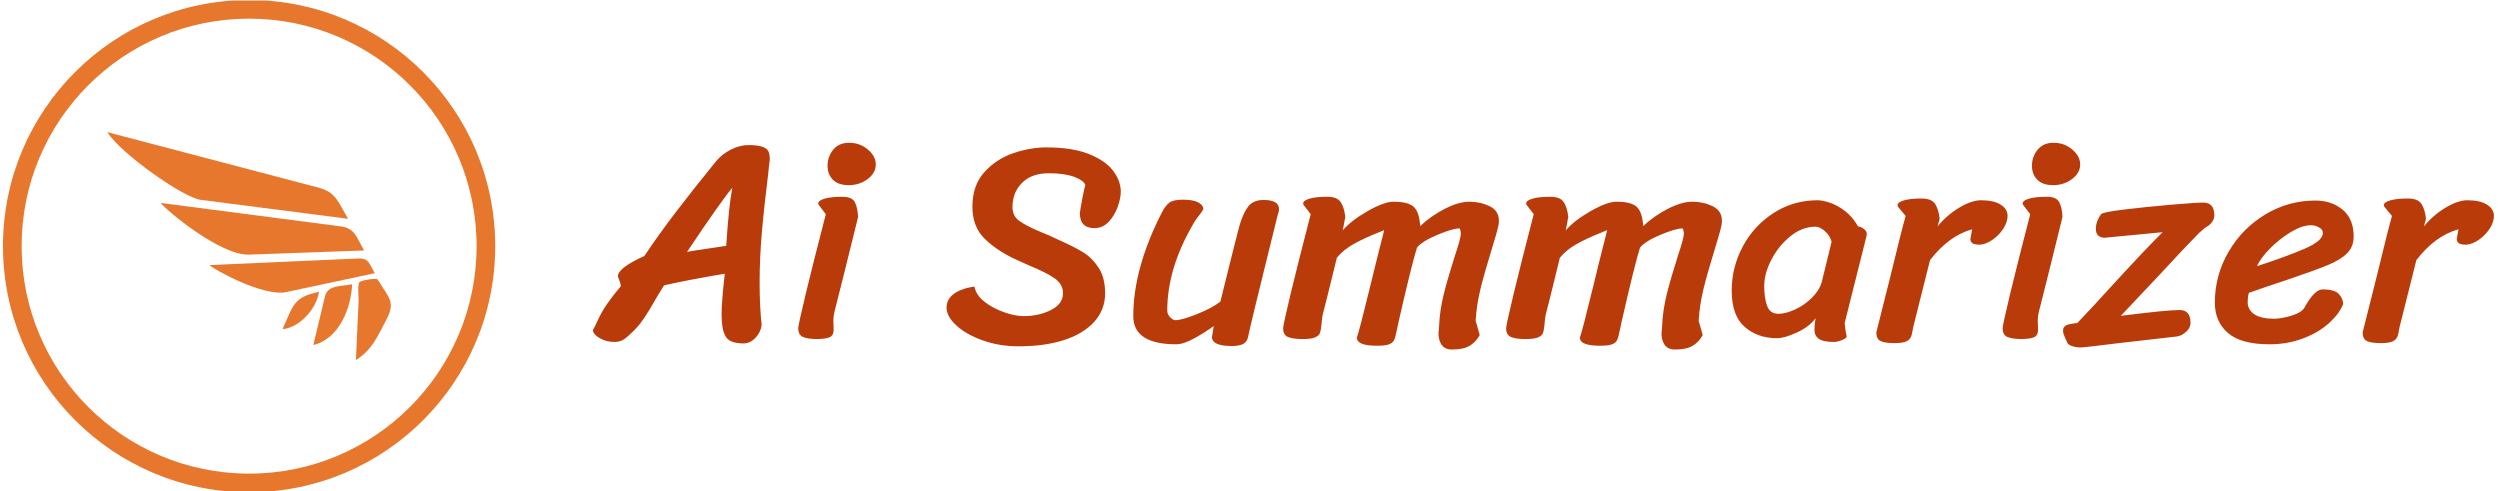 <svg xmlns="http://www.w3.org/2000/svg" version="1.1" xmlns:xlink="http://www.w3.org/1999/xlink" xmlns:svgjs="http://svgjs.dev/svgjs" width="2000" height="393" viewBox="0 0 2000 393"><g transform="matrix(1,0,0,1,-1.212,0.405)"><svg viewBox="0 0 396 78" data-background-color="#ffbe79" preserveAspectRatio="xMidYMid meet" height="393" width="2000" xmlns="http://www.w3.org/2000/svg" xmlns:xlink="http://www.w3.org/1999/xlink"><g id="tight-bounds" transform="matrix(1,0,0,1,0.24,-0.08)"><svg viewBox="0 0 395.52 78.161" height="78.161" width="395.52"><g><svg viewBox="0 0 518.241 102.412" height="78.161" width="395.52"><g transform="matrix(1,0,0,1,122.721,29.699)"><svg viewBox="0 0 395.52 43.014" height="43.014" width="395.52"><g id="textblocktransform"><svg viewBox="0 0 395.52 43.014" height="43.014" width="395.52" id="textblock"><g><svg viewBox="0 0 395.52 43.014" height="43.014" width="395.52"><g transform="matrix(1,0,0,1,0,0)"><svg width="395.52" viewBox="-0.85 -33.65 327.32 35.6" height="43.014" data-palette-color="#ba3b0a"><path d="M21.85-11.1Q15.3-10 11.4-9.1L11.4-9.1Q10.2-7.2 9.85-6.55L9.85-6.55Q8.8-4.7 7.98-3.48 7.15-2.25 6.2-1.3L6.2-1.3Q5.15-0.25 4.48 0.2 3.8 0.65 2.9 0.65L2.9 0.65Q1.4 0.65 0.28-0.03-0.85-0.7-0.85-1.4L-0.85-1.4Q-0.75-1.5 0.25-3.63 1.25-5.75 3.95-8.95L3.95-8.95Q3.95-9.35 3.7-9.95 3.45-10.55 3.45-10.65L3.45-10.65Q3.45-12.1 8-14.15L8-14.15Q10.55-17.95 13.38-21.65 16.2-25.35 20.3-30.4L20.3-30.4Q21.3-31.65 22.85-32.45 24.4-33.25 25.95-33.25L25.95-33.25Q27.55-33.25 28.35-32.95 29.15-32.65 29.38-32.15 29.6-31.65 29.6-30.75L29.6-30.75Q29.4-29.25 29.35-28.5L29.35-28.5Q28.6-22.45 28.23-18.13 27.85-13.8 27.85-9.5L27.85-9.5Q27.85-5.55 28.2-2.25L28.2-2.25Q28.05-1.05 27.15-0.08 26.25 0.9 25.05 0.9L25.05 0.9Q22.75 0.9 22.03-0.25 21.3-1.4 21.3-4.15L21.3-4.15Q21.3-6.15 21.85-11.1L21.85-11.1ZM15.35-14.85Q16.25-15.05 18.1-15.3L18.1-15.3 22.1-15.9Q22.55-22.85 23.15-25.9L23.15-25.9Q21.2-23.6 15.35-14.85L15.35-14.85ZM39.55-29.7Q39.55-31.25 40.52-32.45 41.5-33.65 43.25-33.65L43.25-33.65Q45.1-33.65 46.47-32.5 47.85-31.35 47.85-29.9L47.85-29.9Q47.85-28.45 46.45-27.4 45.05-26.35 43.2-26.35L43.2-26.35Q41.4-26.35 40.47-27.28 39.55-28.2 39.55-29.7L39.55-29.7ZM44.8-20.85Q42.15-10.05 40.75-4.6L40.75-4.6Q40.55-3.8 40.55-2.85L40.55-2.85 40.6-1.45Q40.6-0.6 40.07-0.25 39.55 0.1 37.85 0.15L37.85 0.15Q36.2 0.15 35.35-0.2 34.5-0.55 34.5-1.7L34.5-1.7Q34.5-2.25 35.77-7.55 37.05-12.85 39.25-21.35L39.25-21.35 38.1-22.85Q37.95-23 37.95-23.2L37.95-23.2Q37.95-23.7 39.05-24.03 40.15-24.35 42.1-24.35L42.1-24.35Q43.8-24.35 44.27-23.38 44.75-22.4 44.8-20.85L44.8-20.85ZM83.94-26.35Q83.69-27.15 82.02-27.78 80.34-28.4 77.64-28.4L77.64-28.4Q74.69-28.4 73.04-26.75 71.39-25.1 71.39-22.6L71.39-22.6Q71.39-21.05 72.52-20.23 73.64-19.4 75.99-18.4L75.99-18.4 77.79-17.65 79.29-16.95Q81.99-15.75 83.57-14.78 85.14-13.8 86.24-12.1 87.34-10.4 87.34-7.75L87.34-7.75Q87.34-4.9 85.47-2.83 83.59-0.75 80.24 0.33 76.89 1.4 72.44 1.4L72.44 1.4Q69.14 1.4 66.27 0.38 63.39-0.65 61.72-2.2 60.04-3.75 60.04-5.25L60.04-5.25Q60.04-6.7 61.29-7.63 62.54-8.55 64.84-8.9L64.84-8.9Q65.09-7.45 66.54-6.3 67.99-5.15 69.92-4.48 71.84-3.8 73.29-3.8L73.29-3.8Q75.94-3.8 78.02-4.85 80.09-5.9 80.09-7.75L80.09-7.75Q80.09-9.3 78.62-10.33 77.14-11.35 74.19-12.55L74.19-12.55 71.54-13.75Q68.29-15.35 66.39-17.35 64.49-19.35 64.49-22.65L64.49-22.65Q64.49-26.3 66.54-28.58 68.59-30.85 71.52-31.85 74.44-32.85 77.24-32.85L77.24-32.85Q81.69-32.85 84.57-31.7 87.44-30.55 88.74-28.8 90.04-27.05 90.04-25.2L90.04-25.2Q90.04-24.15 89.52-22.65 88.99-21.15 87.97-20.05 86.94-18.95 85.49-18.95L85.49-18.95Q82.99-18.95 82.99-21.55L82.99-21.55Q83.09-22.35 83.44-24.18 83.79-26 83.94-26.35L83.94-26.35ZM111.94-0.15Q111.74 0.7 111.04 1.03 110.34 1.35 109.19 1.35L109.19 1.35Q105.74 1.35 105.74-0.2L105.74-0.2 106.04-2.1Q104.64-1.05 102.74 0 100.84 1.05 99.59 1.05L99.59 1.05Q92.19 1.05 92.19-3.8L92.19-3.8Q92.19-12.05 97.14-21.7L97.14-21.7Q97.74-22.85 98.42-23.35 99.09-23.85 100.74-23.85L100.74-23.85Q102.49-23.85 103.37-23.38 104.24-22.9 104.24-22.25L104.24-22.25Q104.24-22.1 103.69-21.35L103.69-21.35Q103.14-20.7 102.74-20.05L102.74-20.05Q98.04-12.2 98.04-4.75L98.04-4.75Q98.04-4.1 98.54-3.6 99.04-3.1 99.44-3.1L99.44-3.1Q100.54-3.1 103.17-4.15 105.79-5.2 107.19-6.3L107.19-6.3 108.19-10.35Q109.99-17.6 110.44-19.25L110.44-19.25Q110.99-21.25 111.87-22.53 112.74-23.8 114.64-23.8L114.64-23.8Q117.29-23.8 117.29-22.2L117.29-22.2Q117.29-21.95 117.17-21.58 117.04-21.2 116.99-20.95L116.99-20.95 114.99-12.85Q112.59-3.2 111.94-0.15L111.94-0.15ZM121.59-22.85Q121.44-23 121.44-23.2L121.44-23.2Q121.44-23.7 122.54-24.03 123.64-24.35 125.59-24.35L125.59-24.35Q127.34-24.35 127.94-23.38 128.54-22.4 128.69-20.85L128.69-20.85Q128.59-20.45 128.49-19.75L128.49-19.75 128.24-18.55Q129.69-20.25 132.54-21.88 135.39-23.5 136.99-23.5L136.99-23.5Q139.49-23.5 140.46-22.63 141.44-21.75 141.59-19.3L141.59-19.3Q143.44-21.05 145.84-22.28 148.24-23.5 150.04-23.5L150.04-23.5Q151.94-23.5 153.54-22.73 155.14-21.95 155.14-20.25L155.14-20.25Q155.14-19.8 155.09-19.55L155.09-19.55Q154.94-18.75 154.51-17.32 154.09-15.9 153.89-15.25L153.89-15.25Q152.64-11.2 151.96-8.43 151.29-5.65 151.14-3L151.14-3 151.84-0.55Q151.24 0.6 150.16 1.28 149.09 1.95 147.04 1.95L147.04 1.95Q145.84 1.95 145.29 1.15 144.74 0.35 144.74-0.85L144.74-0.85Q144.74-1.1 144.79-1.4 144.84-1.7 144.84-1.95L144.84-1.95Q144.94-4.75 145.66-7.63 146.39-10.5 147.54-14.1L147.54-14.1Q148.59-17.25 148.59-17.95L148.59-17.95Q148.59-18.25 148.51-18.57 148.44-18.9 148.34-18.9L148.34-18.9Q147.19-18.9 144.56-17.8 141.94-16.7 141.04-15.6L141.04-15.6Q140.09-12.55 137.89-2.9L137.89-2.9 137.59-1.5Q137.34-0.2 137.11 0.3 136.89 0.8 136.24 1.05 135.59 1.3 134.14 1.3L134.14 1.3Q130.69 1.3 130.69-0.1L130.69-0.1Q131.09-1.2 132.89-8.55L132.89-8.55Q133.99-13.1 135.39-18.6L135.39-18.6Q135.09-18.45 134.29-18.15L134.29-18.15Q131.89-17.2 130.11-16.2 128.34-15.2 127.24-13.85L127.24-13.85 125.94-8.55Q125.64-7.35 125.39-6.33 125.14-5.3 124.94-4.6L124.94-4.6Q124.69-3.75 124.59-2.3L124.59-2.3Q124.49-1.3 124.31-0.85 124.14-0.4 123.46-0.13 122.79 0.15 121.34 0.15L121.34 0.15Q119.69 0.15 118.84-0.2 117.99-0.55 117.99-1.7L117.99-1.7Q117.99-2.25 119.26-7.55 120.54-12.85 122.74-21.35L122.74-21.35 121.59-22.85ZM159.99-22.85Q159.84-23 159.84-23.2L159.84-23.2Q159.84-23.7 160.94-24.03 162.04-24.35 163.99-24.35L163.99-24.35Q165.74-24.35 166.34-23.38 166.94-22.4 167.09-20.85L167.09-20.85Q166.99-20.45 166.89-19.75L166.89-19.75 166.64-18.55Q168.09-20.25 170.94-21.88 173.79-23.5 175.39-23.5L175.39-23.5Q177.89-23.5 178.86-22.63 179.84-21.75 179.99-19.3L179.99-19.3Q181.84-21.05 184.24-22.28 186.64-23.5 188.44-23.5L188.44-23.5Q190.34-23.5 191.94-22.73 193.54-21.95 193.54-20.25L193.54-20.25Q193.54-19.8 193.49-19.55L193.49-19.55Q193.34-18.75 192.91-17.32 192.49-15.9 192.29-15.25L192.29-15.25Q191.04-11.2 190.36-8.43 189.69-5.65 189.54-3L189.54-3 190.24-0.55Q189.64 0.6 188.56 1.28 187.49 1.95 185.44 1.95L185.44 1.95Q184.24 1.95 183.69 1.15 183.14 0.35 183.14-0.85L183.14-0.85Q183.14-1.1 183.19-1.4 183.24-1.7 183.24-1.95L183.24-1.95Q183.34-4.75 184.06-7.63 184.79-10.5 185.94-14.1L185.94-14.1Q186.99-17.25 186.99-17.95L186.99-17.95Q186.99-18.25 186.91-18.57 186.84-18.9 186.74-18.9L186.74-18.9Q185.59-18.9 182.96-17.8 180.34-16.7 179.44-15.6L179.44-15.6Q178.49-12.55 176.29-2.9L176.29-2.9 175.99-1.5Q175.74-0.2 175.51 0.3 175.29 0.8 174.64 1.05 173.99 1.3 172.54 1.3L172.54 1.3Q169.09 1.3 169.09-0.1L169.09-0.1Q169.49-1.2 171.29-8.55L171.29-8.55Q172.39-13.1 173.79-18.6L173.79-18.6Q173.49-18.45 172.69-18.15L172.69-18.15Q170.29-17.2 168.51-16.2 166.74-15.2 165.64-13.85L165.64-13.85 164.34-8.55Q164.04-7.35 163.79-6.33 163.54-5.3 163.34-4.6L163.34-4.6Q163.09-3.75 162.99-2.3L162.99-2.3Q162.89-1.3 162.71-0.85 162.54-0.4 161.86-0.13 161.19 0.15 159.74 0.15L159.74 0.15Q158.09 0.15 157.24-0.2 156.39-0.55 156.39-1.7L156.39-1.7Q156.39-2.25 157.66-7.55 158.94-12.85 161.14-21.35L161.14-21.35 159.99-22.85ZM214.68-2.6Q214.78-1.3 215.03-0.25L215.03-0.25Q214.93 0.05 214.16 0.35 213.38 0.65 212.83 0.65L212.83 0.65Q211.03 0.65 210.26 0.13 209.48-0.4 209.48-1.45L209.48-1.45Q209.48-2.45 209.68-3.45L209.68-3.45Q208.58-1.95 206.46-0.98 204.33 0 203.03 0L203.03 0Q199.68 0 197.46-1.95 195.23-3.9 195.23-8.2L195.23-8.2Q195.23-12.25 197.16-15.83 199.08-19.4 202.48-21.58 205.88-23.75 210.03-23.75L210.03-23.75Q210.83-23.75 212.13-23.33 213.43-22.9 214.76-21.88 216.08-20.85 216.98-19.25L216.98-19.25Q217.38-19.25 217.93-18.85 218.48-18.45 218.48-18.05L218.48-18.05Q218.48-17.6 218.33-17.15L218.33-17.15 214.68-2.6ZM212.43-16.6Q212.13-17.7 211.26-18.45 210.38-19.2 209.68-19.2L209.68-19.2Q207.38-19.2 205.36-17.57 203.33-15.95 202.08-13.55 200.83-11.15 200.83-9L200.83-9Q200.83-6.9 201.33-5.55 201.83-4.2 203.28-4.2L203.28-4.2Q204.53-4.2 206.16-4.95 207.78-5.7 209.06-6.98 210.33-8.25 210.73-9.65L210.73-9.65 212.43-16.6ZM226.48-1.9Q226.43-1.6 226.26-0.73 226.08 0.15 225.41 0.5 224.73 0.85 223.28 0.85L223.28 0.85Q221.63 0.85 220.88 0.5 220.13 0.15 220.13-1L220.13-1 222.53-10.55Q224.53-18.8 225.18-21.05L225.18-21.05 223.93-22.55Q223.78-22.7 223.78-22.9L223.78-22.9Q223.78-23.4 224.88-23.73 225.98-24.05 227.93-24.05L227.93-24.05Q229.68-24.05 230.28-23.08 230.88-22.1 231.03-20.55L231.03-20.55 230.68-19.25Q232.28-21.2 234.41-22.48 236.53-23.75 238.18-23.75L238.18-23.75Q240.33-23.75 241.53-23 242.73-22.25 242.73-21.05L242.73-21.05Q242.73-20 242.01-18.88 241.28-17.75 240.18-16.98 239.08-16.2 238.03-16.1L238.03-16.1Q237.03-16.1 236.68-16.35 236.33-16.6 236.33-17.1L236.33-17.1 236.63-18.75Q232.63-17.65 229.38-13.45L229.38-13.45 226.48-1.9ZM246.93-29.7Q246.93-31.25 247.9-32.45 248.88-33.65 250.63-33.65L250.63-33.65Q252.48-33.65 253.85-32.5 255.23-31.35 255.23-29.9L255.23-29.9Q255.23-28.45 253.83-27.4 252.43-26.35 250.58-26.35L250.58-26.35Q248.78-26.35 247.85-27.28 246.93-28.2 246.93-29.7L246.93-29.7ZM252.18-20.85Q249.53-10.05 248.13-4.6L248.13-4.6Q247.93-3.8 247.93-2.85L247.93-2.85 247.98-1.45Q247.98-0.6 247.45-0.25 246.93 0.1 245.23 0.15L245.23 0.15Q243.58 0.15 242.73-0.2 241.88-0.55 241.88-1.7L241.88-1.7Q241.88-2.25 243.15-7.55 244.43-12.85 246.63-21.35L246.63-21.35 245.48-22.85Q245.33-23 245.33-23.2L245.33-23.2Q245.33-23.7 246.43-24.03 247.53-24.35 249.48-24.35L249.48-24.35Q251.18-24.35 251.65-23.38 252.13-22.4 252.18-20.85L252.18-20.85ZM271.93-0.3Q259.13 1.15 257.33 1.4L257.33 1.4Q255.48 1.6 255.43 1.6L255.43 1.6Q254.53 1.6 253.8 1.35 253.08 1.1 252.98 0.7L252.98 0.7Q252.88 0.45 252.58-0.2 252.28-0.85 252.28-1.3L252.28-1.3Q252.28-1.75 252.53-2L252.53-2Q252.78-2.3 253.6-2.45 254.43-2.6 254.73-2.6L254.73-2.6Q257.13-5.1 261.08-9.45L261.08-9.45Q266.58-15.45 269.43-18.25L269.43-18.25 259.48-17.3Q257.93-17.3 257.93-18.85L257.93-18.85Q257.93-20.1 258.83-21.35L258.83-21.35Q259.08-21.7 262.78-22.15 266.48-22.6 270.85-22.98 275.23-23.35 276.43-23.35L276.43-23.35Q278.33-23.35 278.33-21.15L278.33-21.15Q278.33-20.5 277.88-19.93 277.43-19.35 276.78-19.05L276.78-19.05 275.68-18.1Q272.93-15.3 268.93-10.95L268.93-10.95 262.23-3.85Q270.13-4.85 272.33-4.85L272.33-4.85Q274.23-4.85 274.23-2.65L274.23-2.65Q274.23-1.8 273.5-1.13 272.78-0.45 271.93-0.3L271.93-0.3ZM287.82 1.05Q282.92 1.05 280.67-0.9 278.42-2.85 278.42-6.1L278.42-6.1Q278.42-10.85 280.8-14.9 283.17-18.95 287.15-21.33 291.12-23.7 295.72-23.7L295.72-23.7Q298.52-23.7 300.42-22.13 302.32-20.55 302.32-17.5L302.32-17.5Q302.32-15.75 301.2-14.63 300.07-13.5 297.97-12.63 295.87-11.75 291.17-10.15L291.17-10.15Q286.92-8.75 284.27-7.8L284.27-7.8Q284.07-7.05 284.07-6.25L284.07-6.25Q284.07-4.85 285.25-4.1 286.42-3.35 288.57-3.35L288.57-3.35Q289.92-3.35 291.67-3.9 293.42-4.45 293.87-5.3L293.87-5.3Q295.57-8.4 296.97-8.4L296.97-8.4Q299.02-8.4 299.75-7.63 300.47-6.85 300.52-5.9L300.52-5.9Q299.92-4.3 298.17-2.68 296.42-1.05 293.72 0 291.02 1.05 287.82 1.05L287.82 1.05ZM285.67-12.4Q290.62-14 293.82-15.38 297.02-16.75 297.02-18.1L297.02-18.1Q297.02-18.7 296.37-19.07 295.72-19.45 294.97-19.45L294.97-19.45Q293.47-19.45 291.55-18.3 289.62-17.15 287.97-15.5 286.32-13.85 285.67-12.4L285.67-12.4ZM310.22-1.9Q310.17-1.6 310-0.73 309.82 0.15 309.15 0.5 308.47 0.85 307.02 0.85L307.02 0.85Q305.37 0.85 304.62 0.5 303.87 0.15 303.87-1L303.87-1 306.27-10.55Q308.27-18.8 308.92-21.05L308.92-21.05 307.67-22.55Q307.52-22.7 307.52-22.9L307.52-22.9Q307.52-23.4 308.62-23.73 309.72-24.05 311.67-24.05L311.67-24.05Q313.42-24.05 314.02-23.08 314.62-22.1 314.77-20.55L314.77-20.55 314.42-19.25Q316.02-21.2 318.15-22.48 320.27-23.75 321.92-23.75L321.92-23.75Q324.07-23.75 325.27-23 326.47-22.25 326.47-21.05L326.47-21.05Q326.47-20 325.75-18.88 325.02-17.75 323.92-16.98 322.82-16.2 321.77-16.1L321.77-16.1Q320.77-16.1 320.42-16.35 320.07-16.6 320.07-17.1L320.07-17.1 320.37-18.75Q316.37-17.65 313.12-13.45L313.12-13.45 310.22-1.9Z" opacity="1" transform="matrix(1,0,0,1,0,0)" fill="#ba3b0a" class="wordmark-text-0" data-fill-palette-color="primary" id="text-0"></path></svg></g></svg></g></svg></g></svg></g><g><svg viewBox="0 0 102.412 102.412" height="102.412" width="102.412"><g><svg></svg></g><g id="icon-0"><svg viewBox="0 0 102.412 102.412" height="102.412" width="102.412"><g><path d="M0 51.206c0-28.28 22.926-51.206 51.206-51.206 28.28 0 51.206 22.926 51.206 51.206 0 28.28-22.926 51.206-51.206 51.206-28.28 0-51.206-22.926-51.206-51.206zM51.206 98.533c26.138 0 47.327-21.189 47.327-47.327 0-26.138-21.189-47.327-47.327-47.327-26.138 0-47.327 21.189-47.327 47.327 0 26.138 21.189 47.327 47.327 47.327z" data-fill-palette-color="accent" fill="#e8772e" stroke="transparent"></path></g><g transform="matrix(1,0,0,1,21.722,27.493)"><svg viewBox="0 0 58.968 47.426" height="47.426" width="58.968"><g><svg xmlns="http://www.w3.org/2000/svg" xmlns:xlink="http://www.w3.org/1999/xlink" version="1.1" x="0" y="0" viewBox="0 9.786 100 80.427" enable-background="new 0 0 100 100" xml:space="preserve" width="58.968" height="47.426" class="icon-s-0" data-fill-palette-color="accent" id="s-0"><path d="M49.942 52.994c13.552-0.488 27.103-0.977 40.653-1.465-2.527-4.177-3.159-7.831-7.989-8.461-7.229-0.94-14.458-1.883-21.688-2.826-14.023-1.827-28.05-3.654-42.075-5.48C20.101 36.792 39.724 53.361 49.942 52.994z" fill="#e8772e" data-fill-palette-color="accent"></path><path d="M0 9.786c4.391 7.257 26.615 23.072 32.953 23.886 17.33 2.231 34.657 4.46 51.986 6.688-3.393-5.607-4.18-9.35-10.312-10.959-8.904-2.341-17.812-4.683-26.717-7.023C31.94 18.182 15.97 13.984 0 9.786z" fill="#e8772e" data-fill-palette-color="accent"></path><path d="M63.108 66.207c10.413-2.219 20.826-4.439 31.241-6.66-2.028-3.346-2.034-5.359-5.827-5.189-6.158 0.273-12.314 0.549-18.471 0.822-11.343 0.506-22.686 1.014-34.028 1.518C37.298 58.064 54.94 67.947 63.108 66.207z" fill="#e8772e" data-fill-palette-color="accent"></path><path d="M87.682 90.213c5.725-3.719 7.262-7.721 10.519-13.807 3.651-6.824 1.257-7.844-2.821-14.596-0.417-0.688-5.842 0.232-6.453 0.904-0.745 0.818-0.248 5.455-0.294 6.496C88.315 76.211 87.998 83.213 87.682 90.213z" fill="#e8772e" data-fill-palette-color="accent"></path><path d="M86.35 63.447c-3.795 0.809-8.604 0.191-9.572 4.229-1.373 5.736-2.746 11.475-4.12 17.211C81.904 82.678 86.028 71.582 86.35 63.447z" fill="#e8772e" data-fill-palette-color="accent"></path><path d="M74.666 66.121c-9.148 1.953-8.956 4.611-12.879 13.18C68.007 78.711 73.811 71.941 74.666 66.121z" fill="#e8772e" data-fill-palette-color="accent"></path></svg></g></svg></g></svg></g></svg></g></svg></g><defs></defs></svg><rect width="395.52" height="78.161" fill="none" stroke="none" visibility="hidden"></rect></g></svg></g></svg>